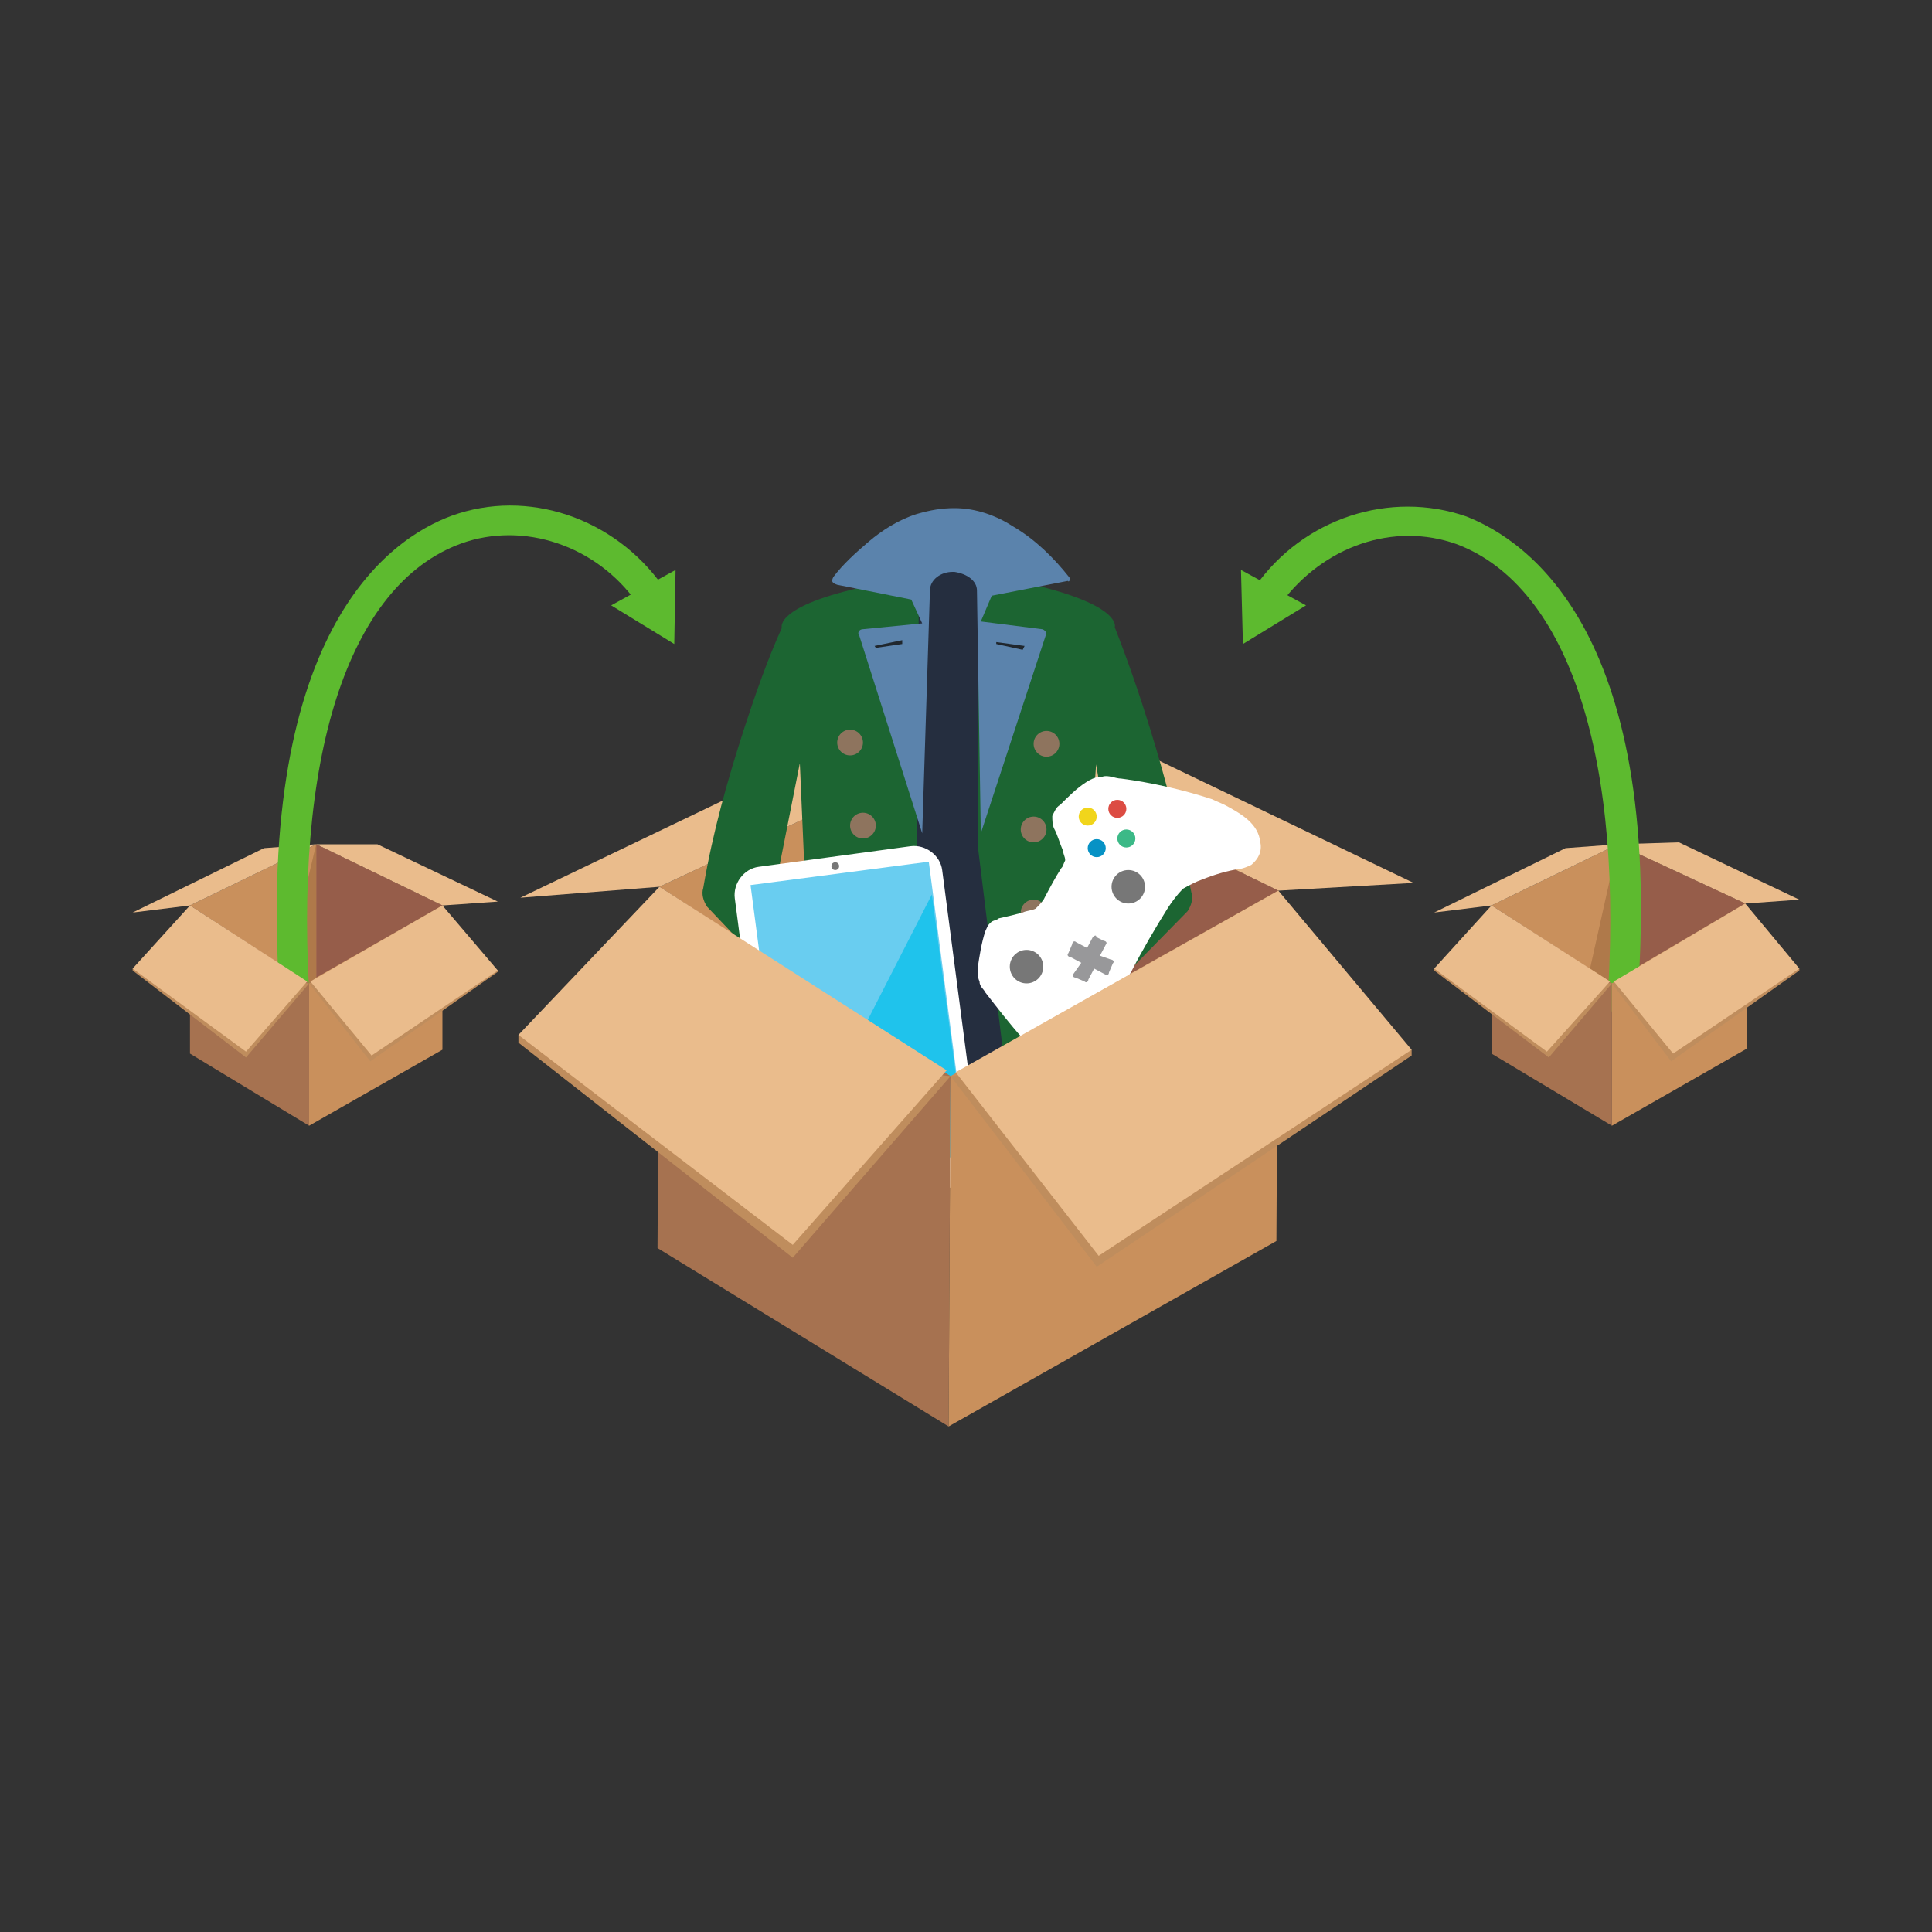 <?xml version="1.0" encoding="utf-8"?>
<!-- Generator: Adobe Illustrator 23.0.2, SVG Export Plug-In . SVG Version: 6.00 Build 0)  -->
<svg version="1.1" id="Layer_1" xmlns="http://www.w3.org/2000/svg" xmlns:xlink="http://www.w3.org/1999/xlink" x="0px" y="0px"
	 viewBox="0 0 300 300" style="enable-background:new 0 0 300 300;" xml:space="preserve">
<rect x="0" y="0" width="300" height="300" fill="#333333" stroke="none"/>
<style type="text/css">
	.st0{fill:#C9905C;}
	.st1{fill:#EABC8C;}
	.st2{fill:#965D4A;}
	.st3{fill:#AF794A;}
	.st4{fill:#5DBA2F;}
	.st5{fill:#A67250;}
	.st6{fill:#BF8D5D;}
	.st7{fill:#252E3F;}
	.st8{fill:#1C6532;}
	.st9{fill:#5B83AC;}
	.st10{fill:#8E745E;}
	.st11{fill:#20272E;}
	.st12{fill:#FFFFFF;}
	.st13{fill:#69CDF0;}
	.st14{fill:#1FC3EC;}
	.st15{fill:#777777;}
	.st16{fill:#0792C5;}
	.st17{fill:#DC4C43;}
	.st18{fill:#F1D51B;}
	.st19{fill:#3CB987;}
	.st20{fill:#98989A;}
</style>
<title>why-save</title>
<g>
	<g>
		<polygon class="st0" points="48,152.7 68.7,140.6 49.1,131.1 29.5,140.6 		"/>
		<polygon class="st1" points="29.5,140.6 20.6,141.7 41,131.7 49.1,131.1 		"/>
		<polygon class="st1" points="49.1,131.1 58.6,131.1 77.3,140 68.7,140.6 		"/>
		<polygon class="st2" points="49.1,131.1 49.1,151.8 68.7,140.6 		"/>
		<polygon class="st3" points="49.1,131.1 44.5,150.4 48,152.7 49.1,151.8 		"/>
	</g>
	<g>
		<path class="st4" d="M43.6,157.3C39,98,60.6,83.6,70.1,80.1c11.8-4.3,25.3,0.3,32.8,10.9l-4,2.6c-6.3-8.9-17.6-12.7-27.3-9.2
			C54,90.8,45.4,117.8,48.2,157L43.6,157.3z"/>
		<g>
			<polygon class="st4" points="94.9,94 104.7,100 104.9,88.5 			"/>
		</g>
	</g>
	<g>
		<polygon class="st5" points="29.5,140.6 29.5,163.6 48,174.8 48,152.7 		"/>
		<polygon class="st0" points="68.7,140.6 48,152.7 48,174.8 68.7,163 		"/>
		<polygon class="st6" points="20.6,150.4 20.6,150.7 38.2,164.2 48,152.7 		"/>
		<polygon class="st1" points="29.5,140.6 20.6,150.4 38.2,163.3 47.7,152.4 		"/>
		<polygon class="st6" points="77.3,150.7 77.3,150.9 57.5,164.8 48,152.7 		"/>
		<polygon class="st1" points="68.7,140.6 77.3,150.7 57.7,163.9 48.2,152.4 		"/>
	</g>
	<g>
		<polygon class="st0" points="250.3,152.7 271,140.3 251.2,131.1 231.6,140.6 		"/>
		<polygon class="st1" points="231.6,140.6 222.7,141.7 243.1,131.7 251.2,131.1 		"/>
		<polygon class="st1" points="251.2,131.1 260.7,130.8 279.4,139.7 271,140.3 		"/>
		<polygon class="st2" points="251.2,131.1 251.5,151.8 271,140.3 		"/>
		<polygon class="st3" points="251.2,131.1 246.9,150.4 250.3,152.7 251.5,151.8 		"/>
	</g>
	<g>
		<g>
			<g>
				<polygon class="st0" points="147.6,167.1 198.5,138.3 150.7,115 102.4,137.7 				"/>
				<polygon class="st1" points="102.4,137.7 80.8,139.4 130.6,115.5 150.7,115 				"/>
				<polygon class="st1" points="150.7,115 173.5,115 219.5,137.1 198.5,138.3 				"/>
				<polygon class="st2" points="150.7,115 150.4,165.3 198.5,138.3 				"/>
				<polygon class="st3" points="150.7,115 139.5,161.6 147.6,167.1 150.4,165.3 				"/>
			</g>
			<g>
				<polygon class="st7" points="140.1,87.9 147.6,84.7 157.1,87.9 167.1,188.1 148.7,189.8 147,167.9 145.3,189.5 126.3,187.8 				
					"/>
				<path class="st8" d="M115.6,113c1.7-5.2,3.5-10.4,5.8-15.5c0,0-1.4-3.7,15.3-6.9l6-1.4l-0.3,42l-9.2,65.9l-15.8-2.9
					c0,0-1.2-0.6-0.9-2.6c0.3-2,8.6-52.4,8.6-52.4l-0.9-20.7l-4,20.2l12.4,16.7c0,0.3-4,0.3-4,0.6v0.3c-0.3,1.7-2.9,2-3.5,0.6
					l-15.3-16.1c-0.6-0.9-0.9-2-0.6-2.9C110.7,129.1,113,121,115.6,113z"/>
				<path class="st8" d="M178.6,113.2c-1.7-5.5-3.5-10.7-5.5-15.8c0,0,1.4-3.7-15.3-7.2l-6-1.4v42.3l8.1,65.9l15.8-2.9
					c0,0,1.2-0.6,0.9-2.3c-0.3-2-7.8-52.4-7.8-52.4l1.4-20.7l3.5,20.4l-8.3,16.7c0,0.3-0.3,0.6,0,0.6v0.3c0.3,1.7,2.9,2,3.5,0.6
					l15.5-15.8c0.6-0.9,0.9-2,0.6-2.9C183.2,129.6,181.2,121.6,178.6,113.2z"/>
				<path class="st9" d="M166,89.6c-2.3-2.9-5.2-5.8-8.6-7.8c-2.6-1.7-5.8-2.9-9.2-2.9c-2,0-3.7,0.3-5.8,0.9
					c-2.9,0.9-5.5,2.6-7.5,4.3c-2,1.7-4,3.5-5.5,5.5c-0.3,0.6-0.3,0.9,0.6,1.2l11.5,2.3l1.7,3.7l-9.2,0.9c-0.6,0-0.9,0.6-0.6,0.9
					l9.8,30.8l1.2-37.7c0-1.7,1.7-2.9,3.5-2.9h0.3c2,0.3,3.5,1.4,3.5,2.9l0.6,37.7l10.1-30.8c0.3-0.3-0.3-0.9-0.6-0.9l-9.5-1.2
					l1.7-4l11.8-2.3C166,90.5,166.3,89.9,166,89.6z"/>
				<ellipse class="st10" cx="132" cy="115.3" rx="2" ry="2"/>
				<ellipse class="st10" cx="134" cy="128.2" rx="2" ry="2"/>
				<ellipse class="st10" cx="134" cy="141.7" rx="2" ry="2"/>
				<ellipse class="st10" cx="130.3" cy="154.7" rx="2" ry="2"/>
				<polygon class="st11" points="140.1,100 136,100.6 135.8,100.3 140.1,99.4 				"/>
				<ellipse class="st10" cx="162.5" cy="115.5" rx="2" ry="2"/>
				<ellipse class="st10" cx="160.5" cy="128.8" rx="2" ry="2"/>
				<ellipse class="st10" cx="160.5" cy="141.7" rx="2" ry="2"/>
				<ellipse class="st10" cx="164" cy="155" rx="2" ry="2"/>
				<polygon class="st11" points="154.7,100 158.8,100.9 159.1,100.3 154.7,99.7 				"/>
			</g>
			<g>
				<path class="st12" d="M148.4,184.3l-23.6,3.2c-2.3,0.3-4.6-1.4-4.9-3.7l-5.8-44.3c-0.3-2.3,1.4-4.6,3.7-4.9l23.6-3.2
					c2.3-0.3,4.6,1.4,4.9,3.7l5.8,44.3C152.7,182,151,184.1,148.4,184.3z"/>
				
					<rect x="119.3" y="135.4" transform="matrix(0.992 -0.13 0.13 0.992 -19.404 18.627)" class="st13" width="27.9" height="45.8"/>
				<polygon class="st14" points="144.7,138.9 122.2,182.9 150.1,179.4 				"/>
			</g>
			<g>
				<path class="st12" d="M175.2,167.9c-0.6,0.6-0.9,0.9-1.7,1.4c-2.6,1.2-5.8-0.3-8.1-2c-4.9-3.5-8.6-8.3-12.4-13.2
					c-0.3-0.6-0.9-0.9-0.9-1.7c-0.3-0.6-0.3-1.4-0.3-2c0.3-2,0.6-4,1.2-5.8c0.3-0.6,0.3-0.9,0.9-1.4c0.3-0.3,0.9-0.3,1.2-0.6
					c1.4-0.3,2.6-0.6,3.7-0.9c0.6-0.3,1.4-0.3,2-0.6c0.6-0.6,1.2-1.2,1.4-1.7c0.9-1.7,1.7-3.2,2.6-4.6c0.3-0.3,0.3-0.6,0.6-1.2
					c0-0.6-0.3-0.9-0.3-1.4c-0.6-1.4-0.9-2.6-1.4-3.5c-0.3-0.6-0.3-1.4-0.3-2c0.3-0.6,0.6-1.4,1.2-1.7c1.4-1.4,2.6-2.6,4-3.5
					c0.9-0.6,1.7-0.9,2.6-0.9c0.9-0.3,2,0.3,2.9,0.3c4.6,0.6,9.5,1.7,14.1,3.2c0.6,0.3,1.4,0.6,2,0.9c2.6,1.4,5.2,2.9,5.5,5.8
					c0.3,1.4-0.3,2.6-1.4,3.5c-0.6,0.3-1.4,0.6-1.7,0.6c-2,0.3-4,0.9-6,1.7c-0.9,0.3-2,0.9-2.9,1.4c-0.9,0.9-1.7,2-2.3,2.9
					c-2,3.2-4,6.6-5.8,10.1c-0.9,1.4-1.7,2.6-1.7,4.3c0,1.7,0.3,3.2,0.6,4.6c0.6,1.7,0.9,3.2,1.4,5.2c0.3,0.6,0.3,1.4,0.3,1.7
					C175.5,167.4,175.2,167.6,175.2,167.9z"/>
				<ellipse class="st15" cx="159.4" cy="150.1" rx="2.6" ry="2.6"/>
				<ellipse class="st15" cx="175.2" cy="137.7" rx="2.6" ry="2.6"/>
				<ellipse class="st12" cx="164" cy="142.3" rx="0.9" ry="0.9"/>
				<ellipse class="st12" cx="167.4" cy="136.3" rx="0.9" ry="0.9"/>
				<ellipse class="st16" cx="170.3" cy="131.7" rx="1.4" ry="1.4"/>
				<ellipse class="st17" cx="173.5" cy="125.6" rx="1.4" ry="1.4"/>
				<ellipse class="st18" cx="168.9" cy="126.8" rx="1.4" ry="1.4"/>
				<ellipse class="st19" cx="174.9" cy="130.2" rx="1.4" ry="1.4"/>
				<path class="st20" d="M169.7,145.5l-0.9,1.7l-1.7-0.9c-0.3-0.3-0.6,0-0.6,0.3l-0.6,1.4c-0.3,0.3,0,0.6,0.3,0.6l1.7,0.9l-1.2,1.7
					c-0.3,0.3,0,0.6,0.3,0.6l1.4,0.6c0.3,0.3,0.6,0,0.6-0.3l0.9-1.7l1.7,0.9c0.3,0.3,0.6,0,0.6-0.3l0.6-1.4c0.3-0.3,0-0.6-0.3-0.6
					l-1.7-0.6l0.9-1.7c0.3-0.3,0-0.6-0.3-0.6l-1.2-0.6C170.3,145.2,170,145.2,169.7,145.5z"/>
			</g>
			<g>
				<polygon class="st5" points="102.4,137.7 102.1,193.8 147.3,221.5 147.6,167.1 				"/>
				<polygon class="st0" points="198.5,138.3 147.6,167.1 147.3,221.5 198.2,192.7 				"/>
				<polygon class="st6" points="80.5,160.7 80.5,161.9 123.1,195.3 147.6,167.1 				"/>
				<polygon class="st1" points="102.4,137.7 80.5,160.7 123.1,193.3 147,166.2 				"/>
				<polygon class="st6" points="219.2,163 219.2,163.9 170.3,196.7 147.6,167.1 				"/>
				<polygon class="st1" points="198.5,138.3 219.2,163 170.6,195 148.4,166.5 				"/>
			</g>
		</g>
		<circle class="st15" cx="129.7" cy="134.5" r="0.6"/>
	</g>
	<g>
		<path class="st4" d="M254.1,157.3l-4.6-0.3c2.9-38.9-5.8-65.9-23.3-72.5c-9.8-3.5-20.7,0.3-27.3,9.2l-4-2.6
			c7.5-10.7,21-15,32.8-10.9C237.1,83.9,259,98.3,254.1,157.3z"/>
		<g>
			<polygon class="st4" points="192.7,88.5 193,100 202.8,94 			"/>
		</g>
	</g>
	<g>
		<polygon class="st5" points="231.6,140.6 231.6,163.6 250.3,174.8 250.3,152.7 		"/>
		<polygon class="st0" points="271,140.3 250.3,152.7 250.3,174.8 271.3,162.8 		"/>
		<polygon class="st6" points="222.7,150.4 222.7,150.7 240.5,164.2 250.3,152.7 		"/>
		<polygon class="st1" points="231.6,140.6 222.7,150.4 240.2,163.3 250,152.4 		"/>
		<polygon class="st6" points="279.4,150.4 279.4,150.7 259.5,164.8 250.3,152.7 		"/>
		<polygon class="st1" points="271,140.3 279.4,150.4 259.8,163.6 250.6,152.4 		"/>
	</g>
</g>
</svg>

